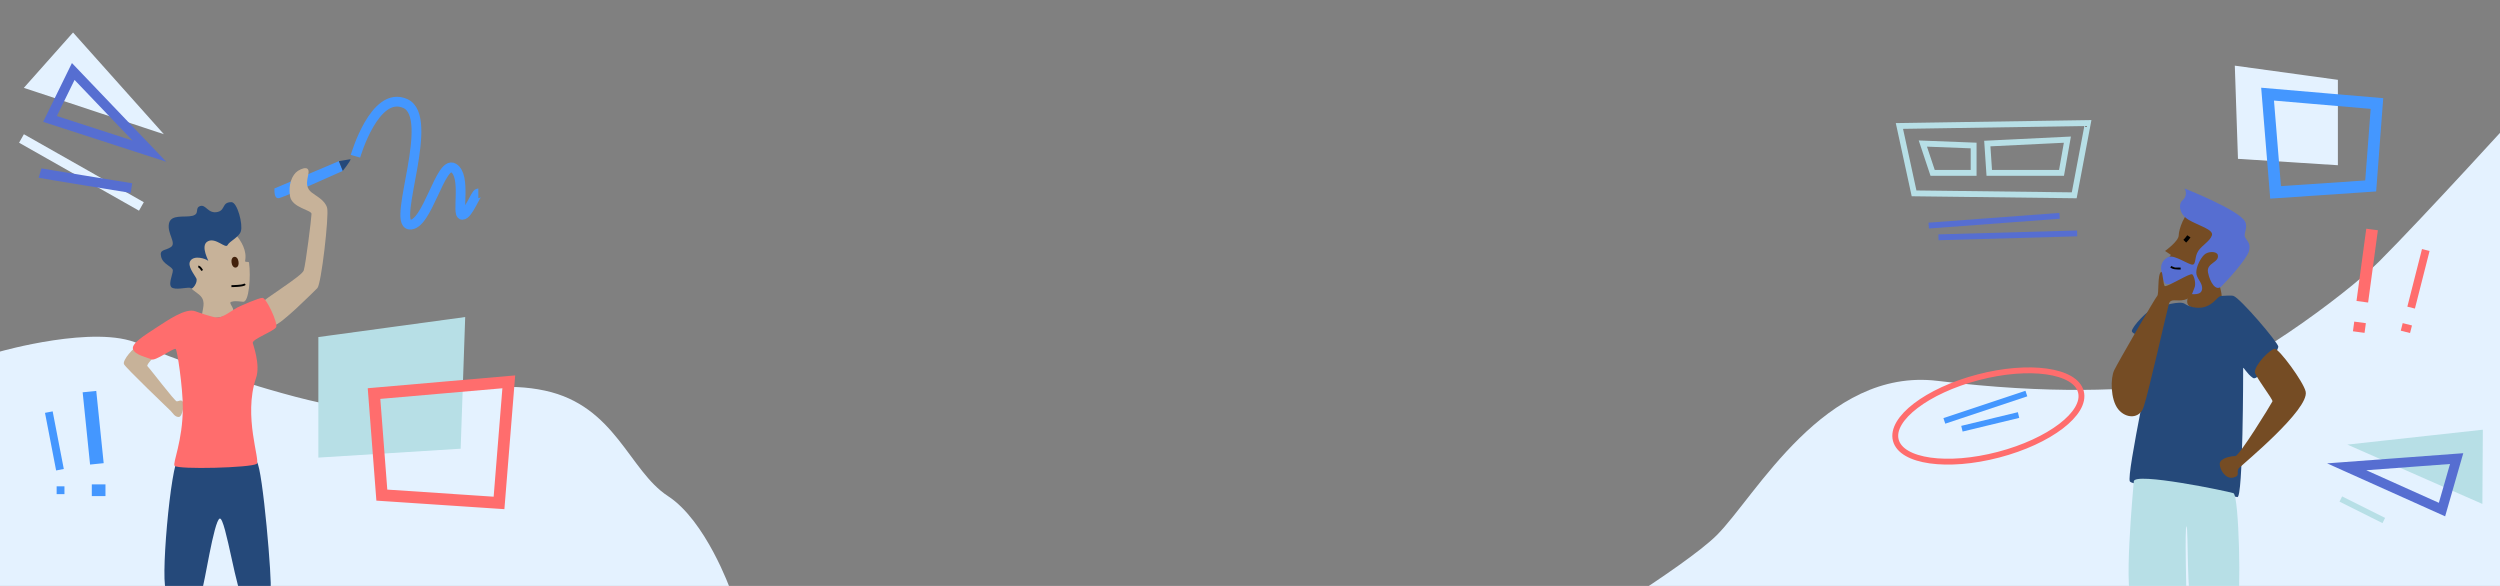 <?xml version="1.0" encoding="utf-8"?>
<!-- Generator: Adobe Illustrator 23.0.4, SVG Export Plug-In . SVG Version: 6.00 Build 0)  -->
<svg version="1.1" id="Layer_1" xmlns="http://www.w3.org/2000/svg" xmlns:xlink="http://www.w3.org/1999/xlink" x="0px" y="0px"
	 viewBox="0 0 1280 300" style="enable-background:new 0 0 1280 300;" xml:space="preserve">
<rect x="0" y="0" width="1280" height="300" fill="#808080" stroke="none"/>
<style type="text/css">
	.st0{fill:#E4F2FF;}
	.st1{fill:#4497FF;}
	.st2{fill:#754C24;}
	.st3{fill:#566ED1;}
	.st4{fill:#25497A;}
	.st5{fill:#FFFFFF;stroke:#000000;stroke-width:2;stroke-miterlimit:10;}
	.st6{fill:#FFFFFF;stroke:#000000;stroke-miterlimit:10;}
	.st7{fill:#C7B299;}
	.st8{fill:#B7DFE6;}
	.st9{fill:#FF6D6D;}
	.st10{fill:#B7DFE6;stroke:#B7DFE6;stroke-width:9;stroke-miterlimit:10;}
	.st11{fill:none;stroke:#FF6D6D;stroke-width:6;stroke-miterlimit:10;}
	.st12{fill:none;stroke:#B7DFE6;stroke-width:3;stroke-miterlimit:10;}
	.st13{fill:none;stroke:#566ED1;stroke-width:3;stroke-miterlimit:10;}
	.st14{fill:none;stroke:#4497FF;stroke-width:3;stroke-miterlimit:10;}
	.st15{fill:none;stroke:#FF6D6D;stroke-width:4;stroke-miterlimit:10;}
	.st16{fill:none;stroke:#4497FF;stroke-width:7;stroke-miterlimit:10;}
	.st17{fill:none;stroke:#4497FF;stroke-width:4;stroke-miterlimit:10;}
	.st18{fill:none;stroke:#FF6D6D;stroke-width:3;stroke-miterlimit:10;}
	.st19{fill:none;stroke:#4497FF;stroke-width:5;stroke-miterlimit:10;}
	.st20{fill:#E4F2FF;stroke:#E4F2FF;stroke-width:9;stroke-miterlimit:10;}
	.st21{fill:none;stroke:#4497FF;stroke-width:6;stroke-miterlimit:10;}
	.st22{fill:#E4F2FF;stroke:#E4F2FF;stroke-width:5;stroke-miterlimit:10;}
	.st23{fill:none;stroke:#566ED1;stroke-width:5;stroke-miterlimit:10;}
	.st24{fill:none;stroke:#E4F2FF;stroke-width:5;stroke-miterlimit:10;}
	.st25{fill:#B7DFE6;stroke:#B7DFE6;stroke-width:5;stroke-miterlimit:10;}
	.st26{fill:#FFFFFF;stroke:#42210B;stroke-width:2;stroke-miterlimit:10;}
</style>
<title>resources</title>
<path class="st0" d="M1291,56c0,0-50,55-73,78c-17.1,17.1-74.2,59.1-97,62c-32,4-71.1,6-129-1s-93,59-113,79c-16.3,16.3-82,56-82,56
	l494-2V56z"/>
<path class="st0" d="M0,180c0,0,49-14,71-4s80.2,29.1,103,32c32,4,68-16,105-8c36.2,7.8,43,41,63,54c19.4,12.6,32,48,32,48L0,300
	V180z"/>
<path class="st1" d="M140.5,96.5c0,2,0,5,2,5s33-14,33-14l-2-5L140.5,96.5z"/>
<path class="st2" d="M1122.5,107.5c-4,1.3-7,10-7,13s-7,8-7,8l3,2c0,0-7,9-2,11s13,0,13,4s-6,10,0,12s15-3,15-6s-3-9,0-12s9-12,9-16
	s-3-11-10-13S1125.9,106.4,1122.5,107.5z"/>
<path class="st3" d="M1117.5,102.5c-2.2,1.8-2,7,3,10s13,5,12,8s-5,5-7,8s-1,7-3,7s-9-5-12-4c-2.5,0.9-4.2,3.3-4,6c0,2,1,8,3,8
	s9.3-2.1,11-2s-2,7,0,7s7,1.1,7-3c0-3-3-5-3-8s2-7,4-9s6.5-1.9,7,0c1,4-6,4-5,9s4,10,7,7s13-14,14-18s-1-5-2-7s1.6-4.8,0-8
	c-3-6-31-17-31-17C1119.7,98.5,1119.3,101,1117.5,102.5z"/>
<path class="st4" d="M1143.5,151.5c3.4,1,23,24,23,26s-10,18-13,16s-5-6-5-5s0,67-3,66s-53-5-55-8s13-71,12-72s-11-3-11-5
	s8-11,12-12s12.7-3.6,15-2c3,2,8,3,12,1s5-5,7-5S1142.1,151.1,1143.5,151.5z"/>
<path class="st2" d="M1154.5,190.5c0,2,9.4,14.1,9,15c-1,2-17,28-19,28s-8,1-8,4s3,8,7,7s1-3,3-5s36-30,34-39
	c-1.1-5-13.6-21.9-15.8-21.9S1154.5,186.6,1154.5,190.5z"/>
<path class="st5" d="M1120.7,121c-0.6,0.9-1.3,1.7-2.1,2.5"/>
<path class="st6" d="M1116.5,137.5c-2,0-4,0-5-1"/>
<path class="st7" d="M110.5,112.5c3.8,0.7,17,11,15,21c-0.2,1.1,1.9,0.1,2,1c1,7,0,20.3-3,20c-4.1-0.4-4.4-0.4-6,0c-2.2,0.6,3,4,0,6
	s-15.6,4.1-15,0c0.6-3.7,2-7-2-10c-2.3-1.7-9.8-7-11-13c-1-5-1-16,4-20S106.4,111.7,110.5,112.5z"/>
<path class="st7" d="M157.5,86.5c2,2-3,8,2,12c2.2,1.8,7,4,8,8s-3,39-5,41s-19,19-22,19s-8-9-7-11s21.1-14.1,22-17c1-3,4-27,4-29
	s-10-3.1-11-9s1-11,4-13C154.4,86.3,156.6,85.6,157.5,86.5z"/>
<path class="st7" d="M71.5,176.5c0.9-0.4,10,2,10,3s-7,7-6,8c1.6,1.6,14,18,15,18s2-1,3,0s0,8-2,8s-3-2-4-3s-23-22-24-24
	S68.5,177.6,71.5,176.5z"/>
<path class="st4" d="M106.5,123.5c4-2,9,4,10,2s5.8-4,6.8-7c1.2-3.6-1.8-15-4.8-15c-5,0-3,4-7,5c-5,1.2-6-4-9-3s0,4-4,5s-11-1-12,4
	s4,10,1,12s-6,1-5,5s6,5,6,7s-3,8,0,9s8.5-0.9,9.2,0.1s3.8-3.1,2.8-5.1s-4.8-6.4-3-9c2-3,8-1,9,0S102,125.7,106.5,123.5z"/>
<path class="st4" d="M179.5,81.5c0,1-4,6-4,6l-2-5L179.5,81.5z"/>
<path class="st6" d="M101.5,136.5c1,0,2,2,2,2"/>
<path class="st6" d="M125.5,145.5c-1,1-7,1-7,1"/>
<path class="st2" d="M1106.5,139.2c0.9-0.6,1,7.3,2,7.3c2.2,0,13-7,14-6s2,5,1,7s-1,5-5,6s-7-1-8,2c-0.7,2.1-10.4,45.4-13,53
	c-2,6-9,6-13,1s-4-16-2-20c2.2-4.5,21-37,22-38S1104.5,140.5,1106.5,139.2z"/>
<path class="st8" d="M1092.5,246.5c0,1-6,62,0,62s27,3,27,0s-1-40,0-39s0,39,3,39s21,3,23,1s1-56-2-57S1092.5,241.5,1092.5,246.5z"
	/>
<path class="st4" d="M91.5,234.5c-4,1.3-10,68-6,68s17,0,18-1s6-35,9-36s9,41,12,40s13-2,14-4s-4-62-7-65
	C127.5,232.5,97.5,232.5,91.5,234.5z"/>
<path class="st9" d="M100.1,159.4c1.3,0.5,9,3.2,11.2,3.2c3,0,8.1-4.1,10.1-5.1s11-5,13-5s8,13,7,15s-12,6-12,8
	c0,0.6,4.1,11.1,1.7,18c-6.7,19.7,2.4,42.5,0.3,44c-3,2-40,3-42,1c-1.2-1.2,4.2-12.7,4.2-29.9c0-10.2-2.9-30-3.7-30
	c-2,0-10.4,6.4-12.4,5.4s-8.4-2.2-9.4-5.2s6.3-7.3,11.4-10.7C85.7,164.1,95.1,157.4,100.1,159.4z"/>
<polygon class="st10" points="231.5,225.5 167.5,229.5 167.5,176.5 233.5,167.5 "/>
<polygon class="st11" points="255.5,257.5 195.5,253.5 191.5,201.5 260.5,195.5 "/>
<polygon class="st12" points="1062,100 980,99 972.5,64.5 1069,63 "/>
<polygon class="st12" points="1010.5,88.5 989.5,88.5 984.5,73.5 1010.5,74.5 "/>
<polygon class="st12" points="1055.5,88.5 1018.5,88.5 1017.5,73.5 1058.5,71.5 "/>
<line class="st13" x1="987.5" y1="115.5" x2="1054.5" y2="110.5"/>
<line class="st13" x1="992.5" y1="121.5" x2="1063.5" y2="119.5"/>
<line class="st14" x1="995.5" y1="215.5" x2="1037.5" y2="201.5"/>
<line class="st14" x1="1004.5" y1="219.5" x2="1033.5" y2="212.5"/>
<line class="st12" x1="1198.5" y1="255.5" x2="1220.5" y2="266.5"/>
<line class="st11" x1="1214.5" y1="117.5" x2="1209.5" y2="154.5"/>
<line class="st15" x1="1242" y1="128" x2="1234.5" y2="157.5"/>
<line class="st16" x1="45.8" y1="200.5" x2="49.6" y2="237.5"/>
<line class="st17" x1="25" y1="211" x2="30.7" y2="240.5"/>
<ellipse transform="matrix(0.967 -0.253 0.253 0.967 -20.739 264.697)" class="st18" cx="1018.5" cy="213" rx="49" ry="20.5"/>
<rect x="29" y="249" class="st1" width="4" height="4"/>
<rect x="47" y="248" class="st1" width="7" height="6"/>
<rect x="1205.5" y="164.6" transform="matrix(0.134 -0.991 0.991 0.134 880.049 1342.214)" class="st9" width="5" height="6"/>
<rect x="1230.5" y="165.3" transform="matrix(0.246 -0.969 0.969 0.246 766.318 1320.998)" class="st9" width="4" height="4.9"/>
<path class="st19" d="M182,80c0,0,9.8-34,25.5-27s-6.8,61,2.2,62s15.8-33,22.5-29s1.5,24,4.5,24s6.8-11,8.2-11"/>
<polygon class="st20" points="1150.2,77.1 1192.5,79.8 1192.5,44.8 1148.9,38.8 "/>
<polygon class="st21" points="1165.1,98.5 1213.8,95.2 1217,53 1161,48.2 "/>
<polygon class="st22" points="37.4,20.4 75.8,63.4 16.6,43.8 "/>
<polygon class="st23" points="37.5,36.6 76.5,77.4 25.6,60.9 "/>
<line class="st24" x1="11" y1="70.9" x2="72.4" y2="105.7"/>
<path class="st23" d="M20.5,88.6c1,0.3,46.8,7.7,46.8,7.7"/>
<polygon class="st25" points="1268.7,222.8 1211.4,229.1 1268.5,254.2 "/>
<polygon class="st23" points="1257.8,234.8 1201.5,239 1250.3,260.9 "/>
<ellipse transform="matrix(0.989 -0.145 0.145 0.989 -18.206 18.884)" class="st26" cx="120.4" cy="134.3" rx="0.8" ry="1.8"/>
</svg>
